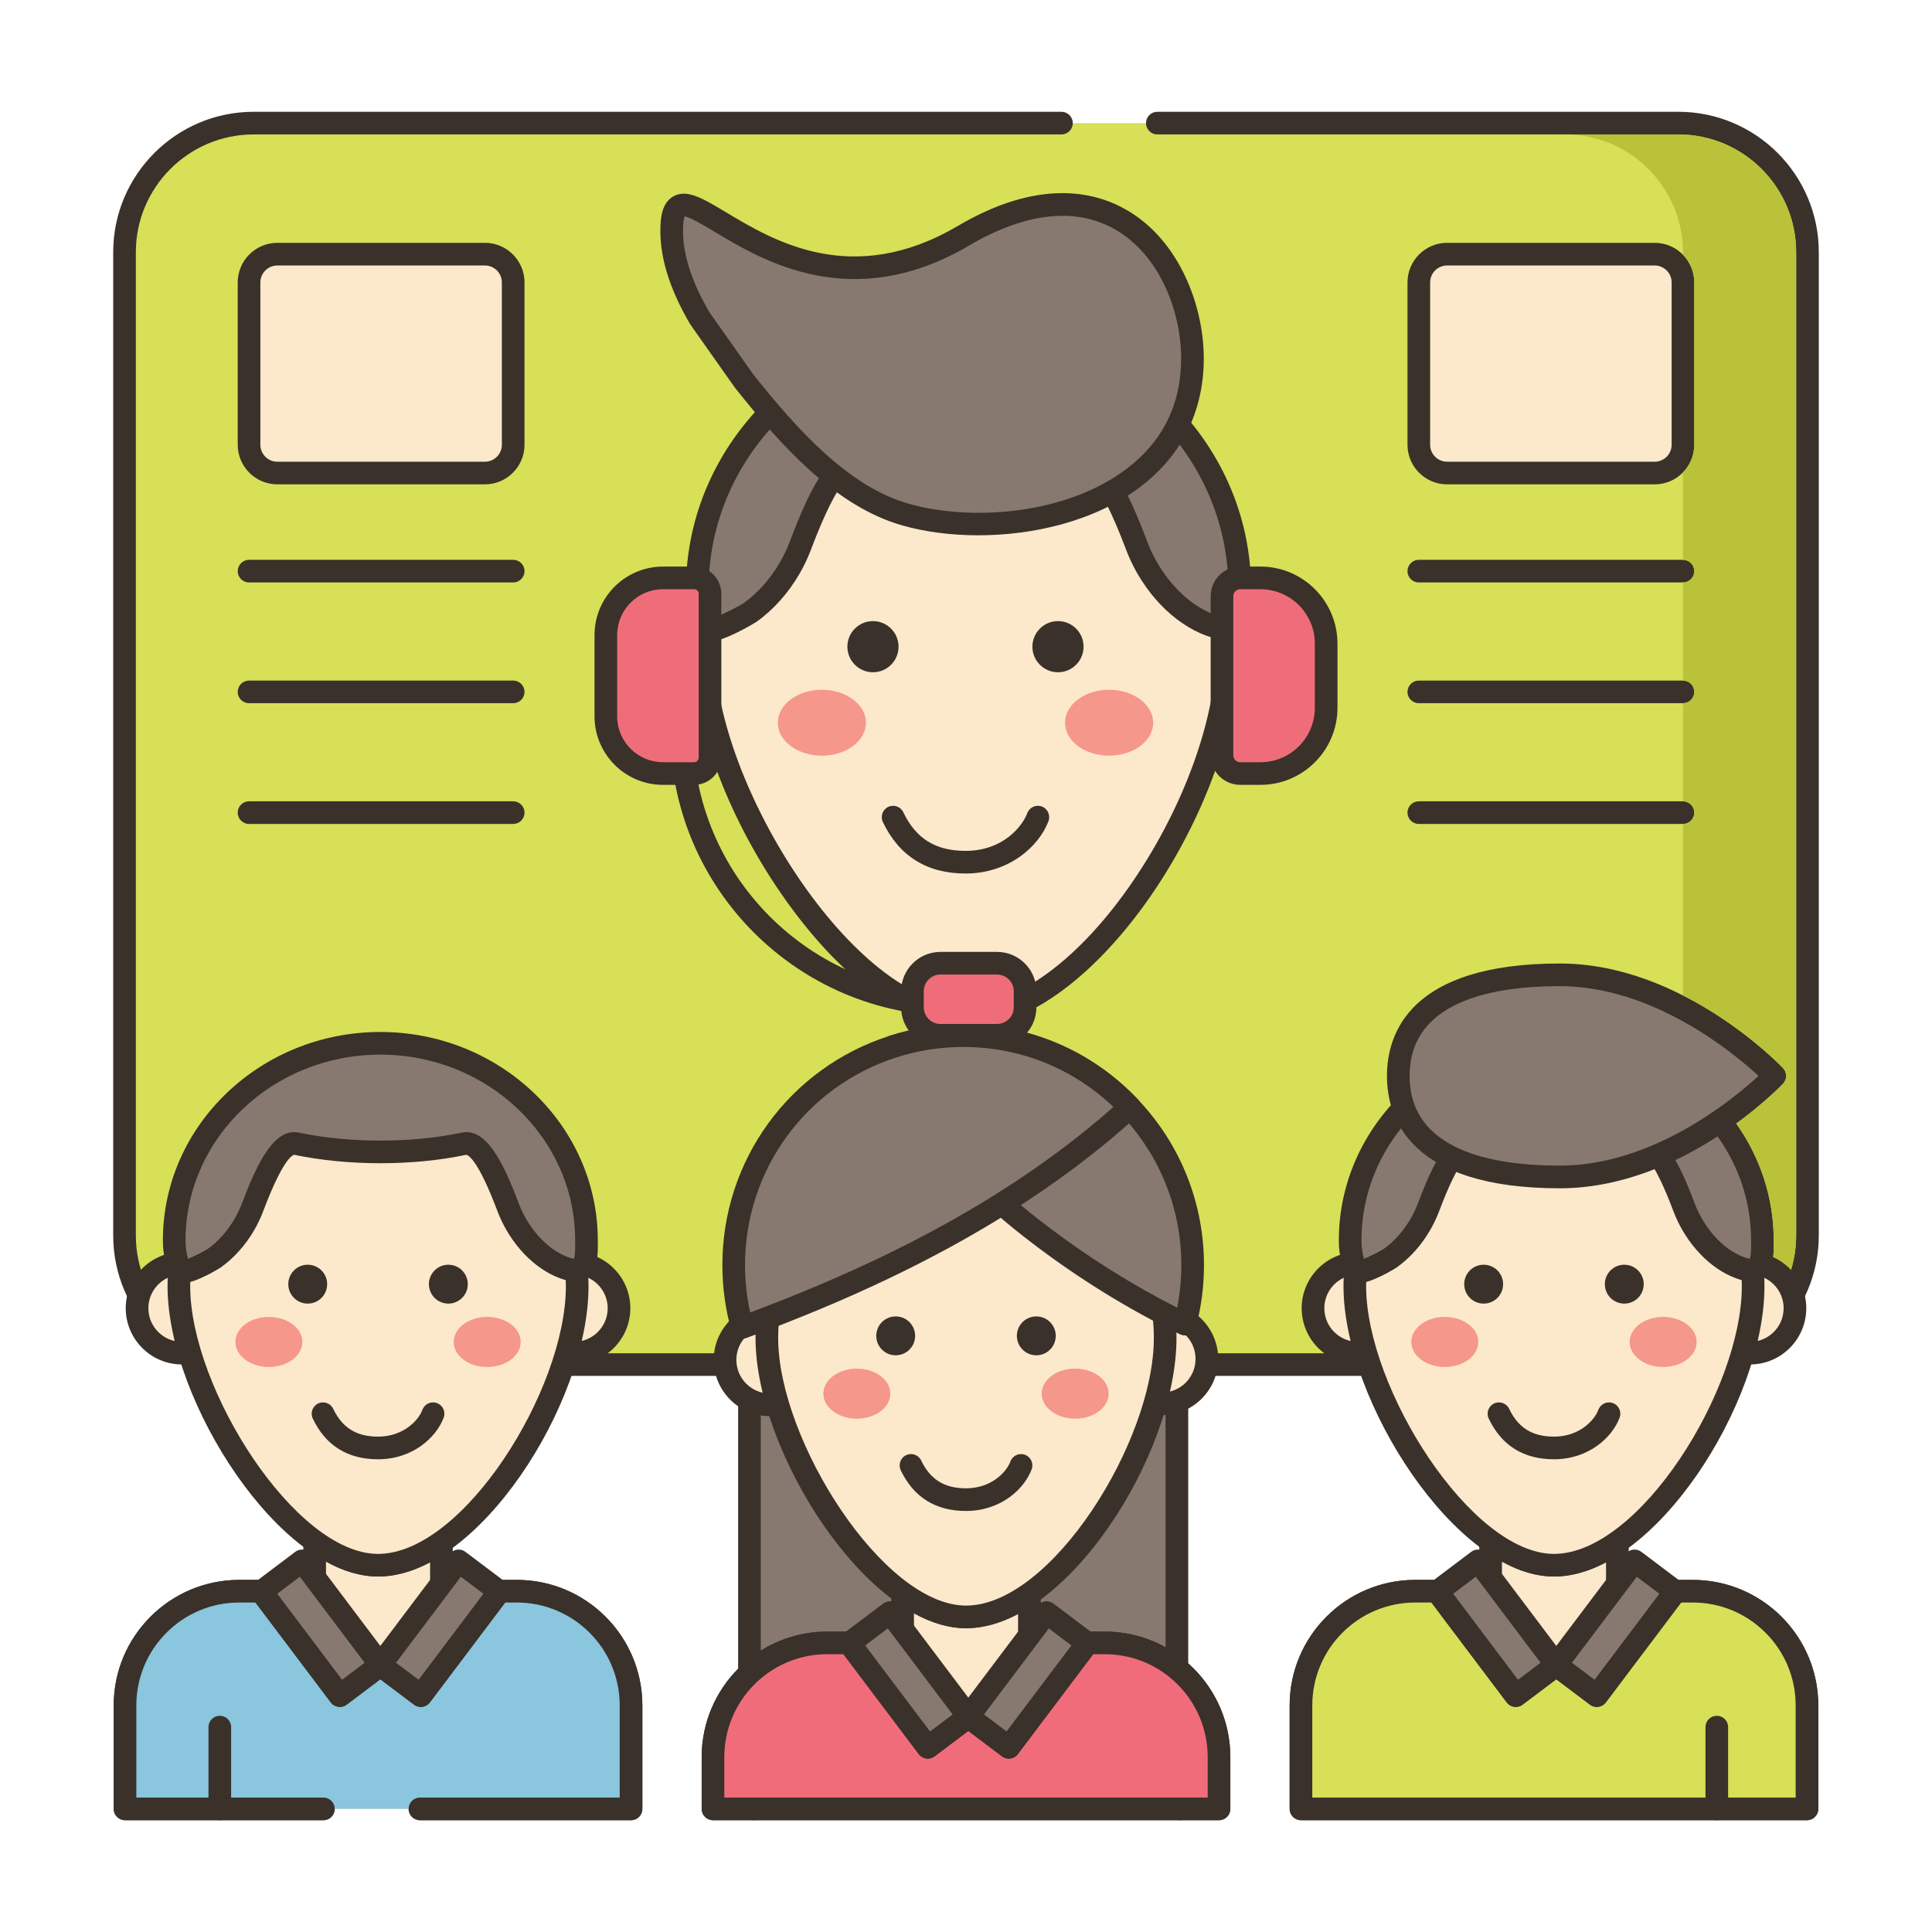 <?xml version="1.0" encoding="utf-8"?>
<!-- Generator: Adobe Illustrator 22.0.0, SVG Export Plug-In . SVG Version: 6.00 Build 0)  -->
<svg version="1.1" xmlns="http://www.w3.org/2000/svg" xmlns:xlink="http://www.w3.org/1999/xlink" x="0px" y="0px"
	 viewBox="0 0 256 256" style="enable-background:new 0 0 256 256;" xml:space="preserve">
<style type="text/css">
	.st0{display:none;}
	.st1{display:inline;}
	.st2{fill:none;stroke:#6B1D1D;stroke-width:0.5;stroke-miterlimit:10;}
	.st3{fill:#3A312A;}
	.st4{fill:#87796F;}
	.st5{fill:#D5DE58;}
	.st6{fill:#695B51;}
	.st7{fill:#FCE8CB;}
	.st8{fill:#F16C7A;}
	.st9{fill:#8AC6DD;}
	.st10{fill:#DECAAD;}
	.st11{fill:#D6DF58;}
	.st12{fill-rule:evenodd;clip-rule:evenodd;fill:#FCE8CB;}
	.st13{fill:#F5978A;}
	.st14{fill:#D7E057;}
	.st15{fill-rule:evenodd;clip-rule:evenodd;fill:#87796F;}
	.st16{fill:#6CA8BF;}
	.st17{fill:#B9C239;}
	.st18{fill:#D34E5C;}
	.st19{fill:#FAE6CA;}
	.st20{fill:#F8E4C8;}
	.st21{fill:#8AC5DC;}
	.st22{fill:#EF6D7A;}
	.st23{fill:#EB6E7A;}
	.st24{fill:#89C4DB;}
	.st25{fill-rule:evenodd;clip-rule:evenodd;fill:#F16C7A;}
	.st26{fill:#F7E3C7;}
	.st27{fill:#F6E2C6;}
	.st28{fill:#ED6E7A;}
	.st29{fill:#8AC3DA;}
	.st30{fill:#D5DC57;}
	.st31{fill-rule:evenodd;clip-rule:evenodd;fill:#D7E057;}
	.st32{fill-rule:evenodd;clip-rule:evenodd;fill:#F8E4C8;}
	.st33{fill:#D4DB56;}
	.st34{fill:#F59689;}
	.st35{fill:#DDC9AC;}
	.st36{fill:#D24E5C;}
	.st37{fill:#6A5C52;}
	.st38{fill:#6CA6BE;}
	.st39{fill:#B8C136;}
	.st40{fill-rule:evenodd;clip-rule:evenodd;fill:#FAE6CA;}
</style>
<g id="Layer_2" class="st0">
	<g class="st1">
		<g>
			<line class="st2" x1="0" y1="4.829" x2="256" y2="4.829"/>
			<line class="st2" x1="0" y1="16.56" x2="256" y2="16.56"/>
			<line class="st2" x1="0" y1="28.29" x2="256" y2="28.29"/>
			<line class="st2" x1="0" y1="40.021" x2="256" y2="40.021"/>
			<line class="st2" x1="0" y1="51.751" x2="256" y2="51.751"/>
			<line class="st2" x1="0" y1="63.482" x2="256" y2="63.482"/>
			<line class="st2" x1="0" y1="75.213" x2="256" y2="75.213"/>
			<line class="st2" x1="0" y1="86.943" x2="256" y2="86.943"/>
			<line class="st2" x1="0" y1="98.674" x2="256" y2="98.674"/>
			<line class="st2" x1="0" y1="110.404" x2="256" y2="110.404"/>
			<line class="st2" x1="0" y1="122.135" x2="256" y2="122.135"/>
			<line class="st2" x1="0" y1="133.865" x2="256" y2="133.865"/>
			<line class="st2" x1="0" y1="145.596" x2="256" y2="145.596"/>
			<line class="st2" x1="0" y1="157.326" x2="256" y2="157.326"/>
			<line class="st2" x1="0" y1="169.057" x2="256" y2="169.057"/>
			<line class="st2" x1="0" y1="180.788" x2="256" y2="180.788"/>
			<line class="st2" x1="0" y1="192.518" x2="256" y2="192.518"/>
			<line class="st2" x1="0" y1="204.249" x2="256" y2="204.249"/>
			<line class="st2" x1="0" y1="215.979" x2="256" y2="215.979"/>
			<line class="st2" x1="0" y1="227.71" x2="256" y2="227.71"/>
			<line class="st2" x1="0" y1="239.44" x2="256" y2="239.44"/>
			<line class="st2" x1="0" y1="251.171" x2="256" y2="251.171"/>
		</g>
		<g>
			<line class="st2" x1="251.171" y1="0" x2="251.171" y2="256"/>
			<line class="st2" x1="239.44" y1="0" x2="239.44" y2="256"/>
			<line class="st2" x1="227.71" y1="0" x2="227.71" y2="256"/>
			<line class="st2" x1="215.979" y1="0" x2="215.979" y2="256"/>
			<line class="st2" x1="204.249" y1="0" x2="204.249" y2="256"/>
			<line class="st2" x1="192.518" y1="0" x2="192.518" y2="256"/>
			<line class="st2" x1="180.788" y1="0" x2="180.788" y2="256"/>
			<line class="st2" x1="169.057" y1="0" x2="169.057" y2="256"/>
			<line class="st2" x1="157.326" y1="0" x2="157.326" y2="256"/>
			<line class="st2" x1="145.596" y1="0" x2="145.596" y2="256"/>
			<line class="st2" x1="133.865" y1="0" x2="133.865" y2="256"/>
			<line class="st2" x1="122.135" y1="0" x2="122.135" y2="256"/>
			<line class="st2" x1="110.404" y1="0" x2="110.404" y2="256"/>
			<line class="st2" x1="98.674" y1="0" x2="98.674" y2="256"/>
			<line class="st2" x1="86.943" y1="0" x2="86.943" y2="256"/>
			<line class="st2" x1="75.212" y1="0" x2="75.212" y2="256"/>
			<line class="st2" x1="63.482" y1="0" x2="63.482" y2="256"/>
			<line class="st2" x1="51.751" y1="0" x2="51.751" y2="256"/>
			<line class="st2" x1="40.021" y1="0" x2="40.021" y2="256"/>
			<line class="st2" x1="28.29" y1="0" x2="28.29" y2="256"/>
			<line class="st2" x1="16.56" y1="0" x2="16.56" y2="256"/>
			<line class="st2" x1="4.829" y1="0" x2="4.829" y2="256"/>
		</g>
	</g>
</g>
<g id="Layer_1">
	<g>
		<path class="st14" d="M140.648,16.314H33.605c-9.447,0-17.105,7.658-17.105,17.106v130.289c0,9.447,7.658,17.105,17.105,17.105
			h188.789c9.447,0,17.105-7.658,17.105-17.105V33.419c0-9.447-7.658-17.106-17.105-17.106h-69.042H140.648z"/>
		<path class="st3" d="M222.395,182.314H33.605c-10.259,0-18.605-8.346-18.605-18.606V33.419c0-10.259,8.347-18.606,18.605-18.606
			h107.043c0.828,0,1.5,0.671,1.5,1.5c0,0.829-0.672,1.5-1.5,1.5H33.605C25.001,17.813,18,24.815,18,33.419v130.289
			c0,8.605,7.001,15.606,15.605,15.606h188.789c8.604,0,15.605-7.001,15.605-15.606V33.419c0-8.605-7.001-15.606-15.605-15.606
			h-69.042c-0.828,0-1.5-0.671-1.5-1.5c0-0.829,0.672-1.5,1.5-1.5h69.042c10.259,0,18.605,8.347,18.605,18.606v130.289
			C241,173.967,232.653,182.314,222.395,182.314z"/>
		<path class="st12" d="M101.584,89.883c0,4.325-3.506,7.832-7.832,7.832c-4.326,0-7.832-3.506-7.832-7.832
			c0-4.326,3.506-7.832,7.832-7.832C98.077,82.051,101.584,85.557,101.584,89.883z"/>
		<path class="st3" d="M93.752,99.215c-5.146,0-9.332-4.187-9.332-9.332s4.187-9.332,9.332-9.332c5.145,0,9.332,4.187,9.332,9.332
			S98.897,99.215,93.752,99.215z M93.752,83.551c-3.491,0-6.332,2.84-6.332,6.332s2.841,6.332,6.332,6.332
			c3.491,0,6.332-2.84,6.332-6.332S97.243,83.551,93.752,83.551z"/>
		<path class="st7" d="M162.651,86.081c0,19.175-18.467,48.608-34.72,48.608c-15.514,0-34.72-29.433-34.72-48.608
			s15.545-34.72,34.72-34.72C147.107,51.361,162.651,66.906,162.651,86.081z"/>
		<path class="st3" d="M127.932,136.189c-7.715,0-16.612-6.473-24.411-17.76c-7.284-10.54-11.809-22.935-11.809-32.347
			c0-19.972,16.248-36.22,36.22-36.22c19.972,0,36.22,16.248,36.22,36.22C164.151,106.321,145.072,136.189,127.932,136.189z
			 M127.932,52.861c-18.317,0-33.22,14.902-33.22,33.22c0,17.9,18.559,47.107,33.22,47.107c6.887,0,15.191-6.152,22.215-16.458
			c6.788-9.96,11.005-21.704,11.005-30.65C161.151,67.764,146.249,52.861,127.932,52.861z"/>
		<path class="st3" d="M119.062,85.689c0,1.872-1.517,3.389-3.389,3.389c-1.871,0-3.389-1.517-3.389-3.389
			c0-1.872,1.517-3.389,3.389-3.389C117.545,82.3,119.062,83.817,119.062,85.689z"/>
		<path class="st3" d="M143.578,85.689c0,1.872-1.517,3.389-3.389,3.389c-1.872,0-3.389-1.517-3.389-3.389
			c0-1.872,1.517-3.389,3.389-3.389C142.061,82.3,143.578,83.817,143.578,85.689z"/>
		<path class="st13" d="M114.738,95.764c0,2.41-2.614,4.364-5.838,4.364c-3.224,0-5.838-1.954-5.838-4.364s2.614-4.364,5.838-4.364
			C112.124,91.4,114.738,93.354,114.738,95.764z"/>
		<path class="st13" d="M152.8,95.764c0,2.41-2.614,4.364-5.838,4.364s-5.838-1.954-5.838-4.364s2.614-4.364,5.838-4.364
			S152.8,93.354,152.8,95.764z"/>
		<path class="st4" d="M128.332,43.698c-19.847,0-35.936,15.382-35.936,34.358c0,2.008,0.363,3.504,1.038,5.374
			c0.318,0.882,5.464-1.933,5.902-2.242c2.191-1.543,3.982-3.633,5.32-5.945c0.553-0.961,1.015-1.939,1.386-2.918
			c1.184-3.121,4.403-11.806,7.671-11.124c4.382,0.914,9.349,1.43,14.618,1.43c5.269,0,10.236-0.516,14.619-1.43
			c3.268-0.681,6.487,8.003,7.671,11.124c0.371,0.978,0.833,1.956,1.386,2.918c2.211,3.824,5.945,7.464,10.487,8.127
			c0.011-0.219,0.288-0.294,0.495-0.369c1.487-0.54,1.278-3.753,1.278-4.945C164.268,59.081,148.179,43.698,128.332,43.698z"/>
		<path class="st3" d="M93.726,85.083c-0.213,0-0.406-0.024-0.576-0.078c-0.531-0.167-0.941-0.556-1.126-1.065
			c-0.676-1.871-1.127-3.588-1.128-5.883c0-19.772,16.794-35.858,37.437-35.858c20.643,0,37.437,16.085,37.437,35.858l0.004,0.38
			c0.026,1.761,0.073,5.014-2.156,5.931c-0.052,0.059-0.109,0.113-0.171,0.164c-0.326,0.268-0.75,0.385-1.167,0.324
			c-4.408-0.643-8.732-3.955-11.569-8.86c-0.583-1.013-1.084-2.068-1.489-3.137l-0.075-0.197c-3.753-9.901-5.566-10.06-5.887-9.99
			c-4.652,0.97-9.674,1.461-14.926,1.461c-5.252,0-10.273-0.492-14.925-1.461c-0.317-0.07-2.137,0.088-5.89,9.997l-0.072,0.191
			c-0.407,1.072-0.908,2.127-1.489,3.135c-1.515,2.618-3.505,4.837-5.756,6.423C100.157,82.445,95.935,85.083,93.726,85.083z
			 M128.332,45.198c-18.988,0-34.437,14.74-34.437,32.858c0.001,1.478,0.218,2.617,0.605,3.848c1.257-0.463,3.462-1.605,3.986-1.951
			c1.885-1.328,3.574-3.219,4.872-5.461c0.5-0.868,0.932-1.777,1.282-2.699l0.071-0.189c2.52-6.65,5.387-12.693,9.309-11.871
			c4.449,0.928,9.265,1.398,14.312,1.398c5.047,0,9.862-0.47,14.313-1.398c3.909-0.815,6.786,5.219,9.305,11.864l0.074,0.196
			c0.349,0.92,0.78,1.829,1.283,2.702c2.232,3.86,5.464,6.532,8.752,7.27c0.108-0.055,0.227-0.106,0.357-0.152
			c0.185-0.237,0.388-0.981,0.355-3.132l-0.004-0.425C162.769,59.938,147.32,45.198,128.332,45.198z"/>
		<path class="st4" d="M98.561,50.441c5.893,7.421,12.944,15.333,21.458,17.754c13.714,3.899,37.989-0.965,37.989-20.705
			c0-12.623-10.58-27.879-30.325-16.263c-24.475,14.398-38.681-13.28-38.681-0.657c0,3.99,1.607,7.969,3.717,11.59L98.561,50.441z"
			/>
		<path class="st3" d="M129.615,70.93c-3.623,0-7.071-0.458-10.006-1.292c-8.762-2.491-15.859-10.251-22.224-18.264
			c-0.018-0.022-0.034-0.045-0.051-0.068l-5.841-8.281c-0.025-0.036-0.049-0.072-0.07-0.109c-2.639-4.527-3.922-8.566-3.922-12.345
			c0-1.665,0.194-3.687,1.71-4.545c1.793-1.016,3.879,0.235,7.038,2.13c6.239,3.743,16.685,10.008,30.672,1.78
			c10.616-6.247,17.989-4.616,22.305-2.148c7.103,4.062,10.281,12.823,10.281,19.704c0,6.978-2.917,12.87-8.436,17.039
			C145.117,69.026,137.003,70.93,129.615,70.93z M99.762,49.542c6.046,7.609,12.733,14.955,20.668,17.21
			c8.202,2.331,20.74,1.495,28.834-4.617c4.807-3.631,7.244-8.558,7.244-14.645c0-6.014-2.712-13.634-8.77-17.099
			c-5.2-2.974-11.871-2.238-19.294,2.129c-15.523,9.129-27.371,2.025-33.736-1.793c-1.472-0.882-3.279-1.967-3.986-2.052
			c-0.08,0.198-0.219,0.713-0.219,1.894c0,3.219,1.139,6.746,3.481,10.779L99.762,49.542z"/>
		<path class="st3" d="M127.931,115.744c-5.108,0-8.792-2.297-10.948-6.827c-0.355-0.748-0.038-1.643,0.71-1.999
			c0.748-0.357,1.644-0.039,1.999,0.71c1.661,3.49,4.279,5.116,8.239,5.116c4.996,0,7.541-3.27,8.189-4.998
			c0.291-0.776,1.153-1.17,1.931-0.878c0.775,0.291,1.169,1.155,0.878,1.931C137.676,112.144,133.699,115.744,127.931,115.744z"/>
		<path class="st3" d="M126.57,134.635c-20.814,0-37.748-16.934-37.748-37.748c0-0.829,0.672-1.5,1.5-1.5c0.828,0,1.5,0.671,1.5,1.5
			c0,19.16,15.588,34.748,34.748,34.748c0.828,0,1.5,0.671,1.5,1.5S127.398,134.635,126.57,134.635z"/>
		<path class="st22" d="M132.117,137.178h-7.503c-2.05,0-3.712-1.662-3.712-3.712v-2.123c0-2.05,1.662-3.711,3.712-3.711h7.503
			c2.05,0,3.711,1.662,3.711,3.711v2.123C135.829,135.517,134.167,137.178,132.117,137.178z"/>
		<path class="st3" d="M132.117,138.678h-7.503c-2.873,0-5.211-2.338-5.211-5.211v-2.123c0-2.873,2.338-5.211,5.211-5.211h7.503
			c2.874,0,5.212,2.338,5.212,5.211v2.123C137.329,136.34,134.991,138.678,132.117,138.678z M124.614,129.133
			c-1.219,0-2.211,0.992-2.211,2.211v2.123c0,1.219,0.992,2.211,2.211,2.211h7.503c1.22,0,2.212-0.992,2.212-2.211v-2.123
			c0-1.219-0.992-2.211-2.212-2.211H124.614z"/>
		<path class="st22" d="M80.278,93.3v1.623c0,4.184,3.391,7.575,7.575,7.575h4.124c1.162,0,2.104-0.942,2.104-2.104V78.678
			c0-1.162-0.942-2.104-2.104-2.104h-4.124c-4.184,0-7.575,3.392-7.575,7.575v1.595V93.3z"/>
		<path class="st3" d="M91.977,103.998h-4.124c-5.004,0-9.075-4.071-9.075-9.075V84.149c0-5.004,4.071-9.075,9.075-9.075h4.124
			c1.987,0,3.604,1.617,3.604,3.604v21.715C95.581,102.381,93.965,103.998,91.977,103.998z M87.853,78.074
			c-3.35,0-6.075,2.725-6.075,6.075v10.773c0,3.35,2.726,6.075,6.075,6.075h4.124c0.333,0,0.604-0.271,0.604-0.604V78.678
			c0-0.333-0.271-0.604-0.604-0.604H87.853z"/>
		<path class="st22" d="M164.338,102.498h2.675c4.81,0,8.71-3.899,8.71-8.71v-8.505c0-4.81-3.899-8.71-8.71-8.71h-2.675
			c-1.336,0-2.419,1.083-2.419,2.419v21.085C161.919,101.415,163.002,102.498,164.338,102.498z"/>
		<path class="st3" d="M167.013,103.998h-2.675c-2.161,0-3.919-1.758-3.919-3.919V78.993c0-2.161,1.758-3.919,3.919-3.919h2.675
			c5.629,0,10.209,4.58,10.209,10.209v8.504C177.222,99.418,172.642,103.998,167.013,103.998z M164.338,78.074
			c-0.507,0-0.919,0.412-0.919,0.919v21.085c0,0.507,0.412,0.919,0.919,0.919h2.675c3.975,0,7.209-3.234,7.209-7.209v-8.504
			c0-3.975-3.234-7.209-7.209-7.209H164.338z"/>
		<path class="st3" d="M99.948,241.186c-0.828,0-1.5-0.671-1.5-1.5v-10.878c0-0.829,0.672-1.5,1.5-1.5c0.828,0,1.5,0.671,1.5,1.5
			v10.878C101.448,240.515,100.776,241.186,99.948,241.186z"/>
		<path class="st7" d="M55.646,239.685h27.969v-13.709c0-8.355-6.773-15.128-15.128-15.128h-9.995v-6.496
			c-2.765,1.917-5.625,3.047-8.401,3.047c-2.663,0-5.472-1.142-8.226-3.081h-0.17v6.53H31.695c-8.356,0-15.128,6.773-15.128,15.128
			v13.709h26.287H55.646z"/>
		<path class="st3" d="M83.615,241.185H55.646c-0.828,0-1.5-0.671-1.5-1.5c0-0.829,0.672-1.5,1.5-1.5h26.469v-12.21
			c0-7.515-6.114-13.628-13.629-13.628h-9.995c-0.828,0-1.5-0.671-1.5-1.5v-3.824c-2.357,1.246-4.67,1.875-6.9,1.875
			c-2.201,0-4.513-0.663-6.895-1.977v3.925c0,0.829-0.672,1.5-1.5,1.5H31.694c-7.515,0-13.628,6.113-13.628,13.628v12.21h24.787
			c0.828,0,1.5,0.671,1.5,1.5c0,0.829-0.672,1.5-1.5,1.5H16.566c-0.828,0-1.5-0.671-1.5-1.5v-13.71
			c0-9.169,7.459-16.628,16.628-16.628h8.501v-5.03c0-0.829,0.672-1.5,1.5-1.5h0.17c0.31,0,0.611,0.096,0.864,0.274
			c2.645,1.863,5.121,2.808,7.361,2.808c2.347,0,4.886-0.936,7.546-2.78c0.459-0.319,1.056-0.354,1.55-0.097
			c0.495,0.259,0.805,0.771,0.805,1.329v4.996h8.495c9.169,0,16.629,7.459,16.629,16.628v13.71
			C85.115,240.514,84.443,241.185,83.615,241.185z"/>
		<path class="st9" d="M55.646,239.686h27.969v-13.715c0-8.355-6.773-15.128-15.128-15.128h-2.391l0.062,0.045l-10.396,13.788
			l-5.365-4.042l-5.365,4.042l-10.396-13.788l0.062-0.045h-3.002c-8.356,0-15.128,6.773-15.128,15.128v13.715h26.286H55.646z"/>
		<path class="st3" d="M83.615,241.186H55.646c-0.828,0-1.5-0.671-1.5-1.5c0-0.829,0.672-1.5,1.5-1.5h26.469v-12.215
			c0-7.515-6.113-13.628-13.628-13.628H66.94l-9.981,13.237c-0.497,0.663-1.438,0.793-2.1,0.295l-4.463-3.362l-4.463,3.362
			c-0.663,0.498-1.602,0.366-2.1-0.295l-9.982-13.237h-2.157c-7.515,0-13.629,6.114-13.629,13.628v12.215h24.787
			c0.828,0,1.5,0.671,1.5,1.5c0,0.829-0.672,1.5-1.5,1.5H16.566c-0.828,0-1.5-0.671-1.5-1.5v-13.715
			c0-9.169,7.46-16.628,16.629-16.628h3.002c0.646,0,1.217,0.412,1.422,1.023l9.207,12.211l4.168-3.14
			c0.533-0.402,1.271-0.402,1.805,0l4.168,3.14l9.288-12.318c0.233-0.542,0.742-0.915,1.341-0.915h2.392
			c9.169,0,16.628,7.459,16.628,16.628v13.715C85.115,240.515,84.443,241.186,83.615,241.186z"/>
		<path class="st12" d="M30.066,173.345c0,3.288-2.665,5.953-5.953,5.953c-3.288,0-5.953-2.665-5.953-5.953
			c0-3.288,2.665-5.953,5.953-5.953C27.401,167.393,30.066,170.058,30.066,173.345z"/>
		<path class="st3" d="M24.113,180.798c-4.109,0-7.452-3.343-7.452-7.453s3.343-7.453,7.452-7.453s7.453,3.343,7.453,7.453
			S28.223,180.798,24.113,180.798z M24.113,168.893c-2.455,0-4.452,1.998-4.452,4.453s1.997,4.453,4.452,4.453
			s4.453-1.998,4.453-4.453S26.568,168.893,24.113,168.893z"/>
		<path class="st12" d="M82.023,173.345c0,3.288-2.665,5.953-5.953,5.953c-3.287,0-5.953-2.665-5.953-5.953
			c0-3.288,2.665-5.953,5.953-5.953C79.357,167.393,82.023,170.058,82.023,173.345z"/>
		<path class="st3" d="M76.07,180.798c-4.109,0-7.453-3.343-7.453-7.453s3.344-7.453,7.453-7.453s7.452,3.343,7.452,7.453
			S80.18,180.798,76.07,180.798z M76.07,168.893c-2.455,0-4.453,1.998-4.453,4.453s1.998,4.453,4.453,4.453s4.452-1.998,4.452-4.453
			S78.525,168.893,76.07,168.893z"/>
		<path class="st7" d="M76.48,170.456c0,14.574-14.036,36.944-26.389,36.944c-11.791,0-26.389-22.37-26.389-36.944
			c0-14.574,11.815-26.389,26.389-26.389C64.666,144.067,76.48,155.882,76.48,170.456z"/>
		<path class="st3" d="M50.092,208.9c-12.93,0-27.889-23.265-27.889-38.444c0-15.378,12.511-27.889,27.889-27.889
			s27.889,12.511,27.889,27.889C77.98,185.985,63.29,208.9,50.092,208.9z M50.092,145.567c-13.724,0-24.889,11.165-24.889,24.889
			c0,13.468,13.904,35.444,24.889,35.444c11.299,0,24.889-21.77,24.889-35.444C74.98,156.732,63.815,145.567,50.092,145.567z"/>
		<path class="st3" d="M43.351,170.158c0,1.423-1.153,2.576-2.576,2.576c-1.423,0-2.576-1.153-2.576-2.576s1.153-2.576,2.576-2.576
			C42.198,167.582,43.351,168.735,43.351,170.158z"/>
		<path class="st3" d="M61.984,170.158c0,1.423-1.153,2.576-2.576,2.576c-1.422,0-2.576-1.153-2.576-2.576s1.153-2.576,2.576-2.576
			C60.831,167.582,61.984,168.735,61.984,170.158z"/>
		<path class="st13" d="M40.064,177.815c0,1.832-1.986,3.317-4.437,3.317c-2.45,0-4.437-1.485-4.437-3.317
			c0-1.832,1.986-3.317,4.437-3.317C38.078,174.498,40.064,175.983,40.064,177.815z"/>
		<path class="st13" d="M68.993,177.815c0,1.832-1.986,3.317-4.437,3.317c-2.45,0-4.437-1.485-4.437-3.317
			c0-1.832,1.986-3.317,4.437-3.317C67.007,174.498,68.993,175.983,68.993,177.815z"/>
		<path class="st4" d="M50.396,138.243c-15.085,0-27.313,11.691-27.313,26.114c0,1.526,0.276,2.663,0.789,4.085
			c0.242,0.67,4.153-1.469,4.486-1.704c1.665-1.173,3.026-2.762,4.043-4.519c0.421-0.73,0.771-1.474,1.054-2.217
			c0.9-2.372,3.347-8.973,5.83-8.455c3.331,0.694,7.106,1.087,11.111,1.087s7.78-0.392,11.111-1.087
			c2.484-0.518,4.93,6.083,5.83,8.455c0.282,0.744,0.633,1.487,1.054,2.218c1.68,2.906,4.518,5.673,7.971,6.177
			c0.009-0.167,0.219-0.224,0.376-0.281c1.13-0.411,0.972-2.853,0.972-3.759C77.71,149.934,65.481,138.243,50.396,138.243z"/>
		<path class="st3" d="M24.079,170.054c-0.194,0-0.373-0.022-0.532-0.072c-0.512-0.162-0.907-0.537-1.086-1.031
			c-0.527-1.461-0.878-2.802-0.878-4.594c0-15.226,12.926-27.614,28.813-27.614S79.21,149.13,79.21,164.356l0.003,0.283
			c0.021,1.408,0.059,3.993-1.79,4.816c-0.035,0.035-0.071,0.069-0.11,0.101c-0.327,0.268-0.751,0.384-1.168,0.324
			c-3.458-0.504-6.842-3.087-9.053-6.91c-0.455-0.792-0.844-1.611-1.157-2.436l-0.055-0.145c-2.51-6.626-3.777-7.317-4.105-7.372
			c-3.522,0.74-7.363,1.116-11.378,1.116c-4.016,0-7.856-0.376-11.417-1.119c-0.29,0.057-1.556,0.748-4.064,7.368l-0.058,0.151
			c-0.315,0.831-0.704,1.65-1.156,2.435c-1.178,2.035-2.726,3.762-4.479,4.996C29.187,167.988,25.935,170.054,24.079,170.054z
			 M76.606,168.163l0.54,1.399c0.031-0.012,0.064-0.028,0.099-0.048L76.606,168.163z M77.859,168.478L77.859,168.478L77.859,168.478
			z M50.396,139.743c-14.233,0-25.813,11.041-25.813,24.614c0,0.928,0.118,1.677,0.333,2.447c0.906-0.377,2.189-1.041,2.599-1.306
			c1.381-0.972,2.628-2.371,3.589-4.03c0.37-0.644,0.69-1.317,0.949-1.999l0.057-0.15c1.971-5.199,4.243-9.919,7.481-9.241
			c3.36,0.7,6.995,1.055,10.806,1.055c3.81,0,7.444-0.355,10.805-1.055c3.243-0.679,5.514,4.046,7.484,9.248l0.054,0.143
			c0.257,0.677,0.577,1.351,0.952,2.002c1.619,2.8,3.938,4.749,6.299,5.325c0.018-0.008,0.036-0.016,0.055-0.023
			c0.128-0.307,0.185-1.009,0.168-2.09l-0.003-0.327C76.21,150.784,64.63,139.743,50.396,139.743z"/>
		
			<rect x="39.155" y="207.117" transform="matrix(0.799 -0.602 0.602 0.799 -121.286 69.046)" class="st4" width="6.746" height="17.269"/>
		<path class="st3" d="M45.031,226.177c-0.069,0-0.139-0.005-0.209-0.015c-0.394-0.055-0.749-0.265-0.989-0.582l-10.394-13.791
			c-0.239-0.318-0.343-0.717-0.287-1.111c0.056-0.394,0.265-0.75,0.583-0.989l5.388-4.061c0.316-0.239,0.713-0.344,1.111-0.288
			c0.394,0.055,0.75,0.265,0.989,0.583l10.393,13.791c0.498,0.662,0.366,1.602-0.295,2.101l-5.387,4.06
			C45.673,226.072,45.355,226.177,45.031,226.177z M36.738,211.181l8.588,11.395l2.991-2.254l-8.587-11.395L36.738,211.181z"/>
		
			<rect x="54.892" y="207.117" transform="matrix(-0.799 -0.602 0.602 -0.799 -25.055 423.118)" class="st4" width="6.746" height="17.269"/>
		<path class="st3" d="M55.761,226.177c-0.314,0-0.632-0.098-0.901-0.302l-5.388-4.06c-0.318-0.239-0.527-0.595-0.583-0.989
			c-0.056-0.394,0.048-0.794,0.287-1.111l10.393-13.791c0.24-0.318,0.596-0.527,0.989-0.583c0.398-0.057,0.795,0.048,1.111,0.288
			l5.388,4.061c0.318,0.239,0.527,0.595,0.583,0.989c0.056,0.394-0.048,0.794-0.287,1.111L56.96,225.58
			C56.665,225.971,56.216,226.177,55.761,226.177z M52.475,220.322l2.992,2.254l8.588-11.395l-2.992-2.255L52.475,220.322z"/>
		<path class="st3" d="M29.125,241.186c-0.828,0-1.5-0.671-1.5-1.5v-10.835c0-0.829,0.672-1.5,1.5-1.5c0.828,0,1.5,0.671,1.5,1.5
			v10.835C30.625,240.515,29.953,241.186,29.125,241.186z"/>
		<path class="st3" d="M50.091,193.361c-4.033,0-6.941-1.814-8.646-5.393c-0.356-0.748-0.038-1.643,0.71-1.999
			c0.748-0.357,1.644-0.038,1.999,0.709c1.196,2.513,3.083,3.684,5.937,3.684c3.339,0,5.351-2.132,5.888-3.565
			c0.29-0.776,1.151-1.169,1.931-0.878c0.775,0.291,1.169,1.155,0.878,1.931C57.793,190.503,54.646,193.361,50.091,193.361z"/>
		<path class="st7" d="M239.433,225.976v13.709h-67.049v-13.709c0-8.355,6.773-15.128,15.128-15.128h10.001v-6.53h0.17
			c2.753,1.939,5.563,3.081,8.226,3.081c2.776,0,5.636-1.131,8.401-3.047v6.496h9.995
			C232.661,210.848,239.433,217.62,239.433,225.976z"/>
		<path class="st3" d="M239.434,241.185h-67.049c-0.828,0-1.5-0.671-1.5-1.5v-13.71c0-9.169,7.459-16.628,16.628-16.628h8.501v-5.03
			c0-0.829,0.672-1.5,1.5-1.5h0.17c0.31,0,0.611,0.096,0.864,0.274c2.645,1.863,5.121,2.808,7.361,2.808
			c2.346,0,4.885-0.936,7.546-2.78c0.459-0.318,1.056-0.354,1.55-0.096c0.495,0.259,0.805,0.771,0.805,1.329v4.996h8.495
			c9.169,0,16.629,7.459,16.629,16.628v13.71C240.934,240.514,240.262,241.185,239.434,241.185z M173.885,238.185h64.049v-12.21
			c0-7.515-6.114-13.628-13.629-13.628h-9.995c-0.828,0-1.5-0.671-1.5-1.5v-3.824c-2.357,1.246-4.67,1.875-6.9,1.875
			c-2.201,0-4.513-0.663-6.895-1.977v3.925c0,0.829-0.672,1.5-1.5,1.5h-10.001c-7.515,0-13.628,6.113-13.628,13.628V238.185z"/>
		<path class="st14" d="M239.434,225.971v13.715h-67.049v-13.715c0-8.356,6.773-15.128,15.128-15.128h3.002l-0.062,0.045
			l10.396,13.788l5.365-4.042l5.365,4.042l10.396-13.788l-0.062-0.045h2.391C232.661,210.843,239.434,217.616,239.434,225.971z"/>
		<path class="st3" d="M239.434,241.186h-67.049c-0.828,0-1.5-0.671-1.5-1.5v-13.715c0-9.169,7.459-16.628,16.628-16.628h3.002
			c0.645,0,1.216,0.411,1.421,1.02l9.209,12.213l4.167-3.139c0.533-0.403,1.271-0.403,1.805-0.001l4.168,3.14l9.289-12.32
			c0.234-0.54,0.743-0.913,1.341-0.913h2.391c9.169,0,16.629,7.459,16.629,16.628v13.715
			C240.934,240.515,240.262,241.186,239.434,241.186z M173.885,238.186h64.049v-12.215c0-7.515-6.114-13.628-13.629-13.628h-1.547
			l-9.981,13.237c-0.497,0.663-1.438,0.793-2.1,0.295l-4.463-3.362l-4.462,3.362c-0.659,0.498-1.603,0.367-2.1-0.295l-9.981-13.237
			h-2.158c-7.515,0-13.628,6.114-13.628,13.628V238.186z"/>
		<path class="st12" d="M185.884,173.345c0,3.288-2.665,5.953-5.953,5.953s-5.953-2.665-5.953-5.953
			c0-3.288,2.665-5.953,5.953-5.953S185.884,170.058,185.884,173.345z"/>
		<path class="st3" d="M179.932,180.798c-4.109,0-7.452-3.343-7.452-7.453s3.343-7.453,7.452-7.453c4.109,0,7.453,3.343,7.453,7.453
			S184.041,180.798,179.932,180.798z M179.932,168.893c-2.455,0-4.452,1.998-4.452,4.453s1.997,4.453,4.452,4.453
			c2.455,0,4.453-1.998,4.453-4.453S182.387,168.893,179.932,168.893z"/>
		<path class="st12" d="M237.841,173.345c0,3.288-2.665,5.953-5.953,5.953c-3.288,0-5.953-2.665-5.953-5.953
			c0-3.288,2.665-5.953,5.953-5.953C235.176,167.393,237.841,170.058,237.841,173.345z"/>
		<path class="st3" d="M231.888,180.798c-4.109,0-7.452-3.343-7.452-7.453s3.343-7.453,7.452-7.453c4.109,0,7.453,3.343,7.453,7.453
			S235.997,180.798,231.888,180.798z M231.888,168.893c-2.455,0-4.452,1.998-4.452,4.453s1.997,4.453,4.452,4.453
			c2.455,0,4.453-1.998,4.453-4.453S234.343,168.893,231.888,168.893z"/>
		<path class="st7" d="M232.299,170.456c0,14.574-14.036,36.944-26.389,36.944c-11.791,0-26.389-22.37-26.389-36.944
			c0-14.574,11.815-26.389,26.389-26.389C220.484,144.067,232.299,155.882,232.299,170.456z"/>
		<path class="st3" d="M205.91,208.9c-12.93,0-27.889-23.265-27.889-38.444c0-15.378,12.511-27.889,27.889-27.889
			c15.378,0,27.889,12.511,27.889,27.889C233.799,185.985,219.108,208.9,205.91,208.9z M205.91,145.567
			c-13.724,0-24.889,11.165-24.889,24.889c0,13.468,13.904,35.444,24.889,35.444c11.299,0,24.889-21.77,24.889-35.444
			C230.799,156.732,219.634,145.567,205.91,145.567z"/>
		<path class="st3" d="M199.169,170.158c0,1.423-1.153,2.576-2.576,2.576s-2.576-1.153-2.576-2.576s1.153-2.576,2.576-2.576
			S199.169,168.735,199.169,170.158z"/>
		<path class="st3" d="M217.802,170.158c0,1.423-1.153,2.576-2.576,2.576c-1.423,0-2.576-1.153-2.576-2.576s1.153-2.576,2.576-2.576
			C216.649,167.582,217.802,168.735,217.802,170.158z"/>
		<path class="st13" d="M195.882,177.815c0,1.832-1.986,3.317-4.437,3.317c-2.45,0-4.437-1.485-4.437-3.317
			c0-1.832,1.986-3.317,4.437-3.317C193.896,174.498,195.882,175.983,195.882,177.815z"/>
		<path class="st13" d="M224.811,177.815c0,1.832-1.986,3.317-4.437,3.317c-2.45,0-4.437-1.485-4.437-3.317
			c0-1.832,1.987-3.317,4.437-3.317C222.825,174.498,224.811,175.983,224.811,177.815z"/>
		<path class="st4" d="M206.214,138.243c-15.085,0-27.313,11.691-27.313,26.114c0,1.526,0.276,2.663,0.789,4.085
			c0.242,0.67,4.153-1.469,4.486-1.704c1.665-1.173,3.026-2.762,4.043-4.519c0.421-0.73,0.771-1.474,1.054-2.217
			c0.9-2.372,3.346-8.973,5.83-8.455c3.331,0.694,7.106,1.087,11.111,1.087c4.005,0,7.78-0.392,11.111-1.087
			c2.484-0.518,4.93,6.083,5.83,8.455c0.282,0.744,0.633,1.487,1.054,2.218c1.68,2.906,4.518,5.673,7.971,6.177
			c0.009-0.167,0.219-0.224,0.376-0.281c1.13-0.411,0.972-2.853,0.972-3.759C233.528,149.934,221.299,138.243,206.214,138.243z"/>
		<path class="st3" d="M179.898,170.054c-0.194,0-0.373-0.022-0.532-0.072c-0.512-0.162-0.907-0.537-1.086-1.031
			c-0.526-1.458-0.878-2.798-0.878-4.594c0-15.226,12.925-27.614,28.812-27.614s28.813,12.387,28.813,27.613l0.003,0.284
			c0.02,1.407,0.059,3.991-1.788,4.814c-0.035,0.036-0.072,0.069-0.111,0.102c-0.327,0.268-0.75,0.384-1.168,0.324
			c-3.459-0.504-6.844-3.088-9.053-6.911c-0.453-0.786-0.842-1.605-1.157-2.436l-0.058-0.151c-2.509-6.619-3.774-7.311-4.102-7.365
			c-3.523,0.74-7.363,1.116-11.379,1.116c-4.015,0-7.855-0.376-11.416-1.119c-0.29,0.057-1.556,0.748-4.064,7.368l-0.058,0.151
			c-0.315,0.831-0.704,1.65-1.156,2.435c-1.18,2.036-2.727,3.763-4.48,4.996C185.006,167.988,181.754,170.054,179.898,170.054z
			 M232.424,168.163l0.542,1.398c0.03-0.012,0.062-0.027,0.097-0.047L232.424,168.163z M206.214,139.743
			c-14.233,0-25.812,11.041-25.812,24.614c0,0.93,0.118,1.679,0.332,2.447c0.906-0.377,2.19-1.041,2.6-1.306
			c1.379-0.971,2.627-2.37,3.589-4.03c0.37-0.643,0.69-1.316,0.949-1.998l0.057-0.15c1.971-5.199,4.246-9.919,7.481-9.241
			c3.36,0.7,6.995,1.055,10.805,1.055c3.811,0,7.445-0.355,10.806-1.055c3.222-0.678,5.511,4.042,7.482,9.241l0.057,0.15
			c0.259,0.682,0.579,1.355,0.951,2.001c1.619,2.801,3.938,4.751,6.3,5.327c0.018-0.008,0.035-0.016,0.054-0.023
			c0.128-0.307,0.185-1.008,0.168-2.089l-0.003-0.329C232.027,150.784,220.447,139.743,206.214,139.743z"/>
		
			<rect x="194.973" y="207.117" transform="matrix(0.799 -0.602 0.602 0.799 -89.905 162.826)" class="st4" width="6.746" height="17.269"/>
		<path class="st3" d="M200.85,226.177c-0.455,0-0.904-0.206-1.199-0.597l-10.393-13.791c-0.498-0.662-0.366-1.602,0.295-2.101
			l5.387-4.061c0.318-0.239,0.714-0.344,1.112-0.288c0.393,0.055,0.749,0.265,0.989,0.583l10.394,13.791
			c0.239,0.318,0.343,0.718,0.287,1.111c-0.056,0.394-0.265,0.75-0.583,0.989l-5.388,4.06
			C201.481,226.079,201.164,226.177,200.85,226.177z M192.557,211.181l8.587,11.395l2.992-2.254l-8.588-11.395L192.557,211.181z"/>
		
			<rect x="210.71" y="207.117" transform="matrix(-0.799 -0.602 0.602 -0.799 255.197 516.899)" class="st4" width="6.746" height="17.269"/>
		<path class="st3" d="M211.579,226.177c-0.314,0-0.632-0.098-0.901-0.302l-5.388-4.06c-0.318-0.239-0.527-0.595-0.583-0.989
			c-0.056-0.394,0.048-0.794,0.287-1.111l10.394-13.791c0.24-0.318,0.596-0.527,0.989-0.583c0.396-0.057,0.794,0.048,1.112,0.288
			l5.387,4.061c0.661,0.498,0.793,1.439,0.295,2.101l-10.393,13.791C212.483,225.971,212.034,226.177,211.579,226.177z
			 M208.293,220.322l2.992,2.254l8.587-11.395l-2.991-2.255L208.293,220.322z"/>
		<path class="st3" d="M227.485,241.186c-0.828,0-1.5-0.671-1.5-1.5v-10.835c0-0.829,0.672-1.5,1.5-1.5c0.828,0,1.5,0.671,1.5,1.5
			v10.835C228.985,240.515,228.314,241.186,227.485,241.186z"/>
		<path class="st3" d="M205.909,193.361c-4.033,0-6.941-1.814-8.646-5.393c-0.356-0.748-0.038-1.643,0.71-1.999
			c0.748-0.357,1.643-0.038,1.999,0.709c1.196,2.513,3.083,3.684,5.938,3.684c3.339,0,5.351-2.132,5.888-3.565
			c0.29-0.776,1.151-1.169,1.931-0.878c0.775,0.291,1.169,1.155,0.878,1.931C213.611,190.503,210.465,193.361,205.909,193.361z"/>
		<path class="st15" d="M235.173,142.562c0,0-12.756,13.392-28.491,13.392c-15.735,0-21.401-5.996-21.401-13.392
			c0-7.396,5.666-13.392,21.401-13.392C222.416,129.169,235.173,142.562,235.173,142.562z"/>
		<path class="st3" d="M206.681,157.454c-19.926,0-22.901-9.331-22.901-14.893c0-5.561,2.976-14.892,22.901-14.892
			c16.192,0,29.039,13.292,29.578,13.857c0.552,0.579,0.552,1.49,0,2.069C235.72,144.162,222.873,157.454,206.681,157.454z
			 M206.681,130.669c-9.079,0-19.901,2.063-19.901,11.892c0,9.829,10.822,11.893,19.901,11.893c12.363,0,23.007-8.825,26.332-11.893
			C229.688,139.494,219.044,130.669,206.681,130.669z"/>
		<path class="st3" d="M156.39,241.186c-0.828,0-1.5-0.671-1.5-1.5v-10.835c0-0.829,0.672-1.5,1.5-1.5c0.828,0,1.5,0.671,1.5,1.5
			v10.835C157.89,240.515,157.218,241.186,156.39,241.186z"/>
		<rect x="99.307" y="165.621" class="st4" width="56.636" height="64.825"/>
		<path class="st3" d="M155.943,231.945H99.307c-0.828,0-1.5-0.671-1.5-1.5v-64.825c0-0.829,0.672-1.5,1.5-1.5h56.637
			c0.828,0,1.5,0.671,1.5,1.5v64.825C157.443,231.274,156.771,231.945,155.943,231.945z M100.807,228.945h53.637v-61.825h-53.637
			V228.945z"/>
		<path class="st7" d="M161.524,239.686v-6.861c0-8.355-6.773-15.128-15.128-15.128h-9.995v-6.496
			c-2.764,1.917-5.625,3.047-8.401,3.047c-2.663,0-5.473-1.142-8.226-3.082h-0.17v6.53h-10.001c-8.355,0-15.128,6.773-15.128,15.128
			v6.861H161.524z"/>
		<path class="st3" d="M161.524,241.186H94.476c-0.828,0-1.5-0.671-1.5-1.5v-6.862c0-9.168,7.459-16.628,16.628-16.628h8.501v-5.03
			c0-0.829,0.672-1.5,1.5-1.5h0.17c0.31,0,0.611,0.096,0.863,0.273c2.646,1.863,5.123,2.808,7.362,2.808
			c2.346,0,4.885-0.936,7.546-2.78c0.459-0.319,1.057-0.355,1.55-0.097c0.495,0.259,0.805,0.771,0.805,1.329v4.996h8.495
			c9.169,0,16.629,7.46,16.629,16.628v6.862C163.024,240.515,162.352,241.186,161.524,241.186z M95.976,238.186h64.049v-5.362
			c0-7.515-6.114-13.628-13.629-13.628H136.4c-0.828,0-1.5-0.671-1.5-1.5v-3.824c-2.357,1.246-4.67,1.876-6.9,1.876
			c-2.201,0-4.512-0.663-6.896-1.977v3.925c0,0.829-0.672,1.5-1.5,1.5h-10.001c-7.515,0-13.628,6.113-13.628,13.628V238.186z"/>
		<path class="st8" d="M161.524,239.686v-6.866c0-8.355-6.773-15.129-15.128-15.129h-2.391l0.062,0.045l-10.396,13.788l-5.365-4.042
			l-5.365,4.042l-10.396-13.788l0.062-0.045h-3.002c-8.356,0-15.128,6.773-15.128,15.129v6.866H161.524z"/>
		<path class="st3" d="M161.524,241.186H94.476c-0.828,0-1.5-0.671-1.5-1.5v-6.866c0-9.169,7.459-16.629,16.628-16.629h3.003
			c0.646,0,1.217,0.412,1.422,1.023l9.207,12.211l4.168-3.14c0.533-0.402,1.272-0.403,1.805,0.001l4.167,3.139l9.289-12.318
			c0.233-0.542,0.742-0.916,1.341-0.916h2.392c9.169,0,16.628,7.46,16.628,16.629v6.866
			C163.024,240.515,162.352,241.186,161.524,241.186z M95.976,238.186h64.049v-5.366c0-7.515-6.113-13.629-13.628-13.629h-1.547
			l-9.982,13.237c-0.498,0.662-1.438,0.794-2.1,0.294l-4.462-3.362l-4.463,3.362c-0.663,0.498-1.603,0.365-2.1-0.295l-9.982-13.237
			h-2.158c-7.515,0-13.628,6.114-13.628,13.629V238.186z"/>
		<path class="st12" d="M107.975,180.195c0,3.288-2.665,5.953-5.953,5.953c-3.288,0-5.953-2.665-5.953-5.953
			s2.665-5.953,5.953-5.953C105.31,174.242,107.975,176.907,107.975,180.195z"/>
		<path class="st3" d="M102.022,187.647c-4.109,0-7.452-3.343-7.452-7.453c0-4.109,3.343-7.453,7.452-7.453
			c4.109,0,7.453,3.343,7.453,7.453C109.476,184.304,106.132,187.647,102.022,187.647z M102.022,175.742
			c-2.455,0-4.452,1.998-4.452,4.453c0,2.455,1.997,4.453,4.452,4.453c2.455,0,4.453-1.998,4.453-4.453
			C106.476,177.739,104.477,175.742,102.022,175.742z"/>
		
			<rect x="117.064" y="213.966" transform="matrix(0.799 -0.602 0.602 0.799 -109.717 117.314)" class="st4" width="6.746" height="17.269"/>
		<path class="st3" d="M122.94,233.026c-0.455,0-0.904-0.206-1.199-0.597l-10.393-13.79c-0.498-0.662-0.366-1.602,0.295-2.101
			l5.387-4.06c0.317-0.24,0.713-0.343,1.112-0.288c0.394,0.055,0.749,0.265,0.989,0.583l10.394,13.79
			c0.239,0.318,0.343,0.718,0.287,1.111c-0.056,0.394-0.265,0.75-0.583,0.989l-5.388,4.06
			C123.572,232.928,123.255,233.026,122.94,233.026z M114.647,218.03l8.587,11.395l2.992-2.254l-8.588-11.395L114.647,218.03z"/>
		
			<rect x="132.801" y="213.966" transform="matrix(-0.799 -0.602 0.602 -0.799 110.948 482.327)" class="st4" width="6.746" height="17.269"/>
		<path class="st3" d="M133.67,233.026c-0.314,0-0.632-0.098-0.901-0.302l-5.388-4.06c-0.318-0.239-0.527-0.595-0.583-0.989
			c-0.056-0.393,0.048-0.793,0.287-1.111l10.394-13.79c0.498-0.662,1.44-0.795,2.101-0.295l5.388,4.06
			c0.318,0.239,0.527,0.595,0.583,0.989c0.056,0.393-0.048,0.793-0.287,1.111l-10.394,13.79
			C134.574,232.82,134.125,233.026,133.67,233.026z M130.384,227.171l2.992,2.254l8.588-11.395l-2.992-2.254L130.384,227.171z"/>
		<path class="st12" d="M159.917,180.064c0,3.288-2.665,5.953-5.953,5.953c-3.288,0-5.953-2.665-5.953-5.953
			s2.665-5.953,5.953-5.953C157.251,174.111,159.917,176.776,159.917,180.064z"/>
		<path class="st3" d="M153.964,187.517c-4.109,0-7.452-3.343-7.452-7.453c0-4.109,3.343-7.453,7.452-7.453
			c4.109,0,7.453,3.343,7.453,7.453C161.417,184.173,158.073,187.517,153.964,187.517z M153.964,175.611
			c-2.455,0-4.452,1.998-4.452,4.453c0,2.455,1.997,4.453,4.452,4.453c2.455,0,4.453-1.998,4.453-4.453
			C158.417,177.609,156.419,175.611,153.964,175.611z"/>
		<path class="st7" d="M154.389,177.305c0,14.574-14.036,36.944-26.389,36.944c-11.791,0-26.389-22.37-26.389-36.944
			c0-14.574,11.815-26.389,26.389-26.389C142.575,150.916,154.389,162.731,154.389,177.305z"/>
		<path class="st3" d="M128.001,215.749c-12.93,0-27.889-23.265-27.889-38.444c0-15.378,12.511-27.889,27.889-27.889
			c15.378,0,27.889,12.511,27.889,27.889C155.89,192.834,141.199,215.749,128.001,215.749z M128.001,152.416
			c-13.724,0-24.889,11.165-24.889,24.889c0,13.468,13.904,35.444,24.889,35.444c11.299,0,24.889-21.77,24.889-35.444
			C152.89,163.581,141.725,152.416,128.001,152.416z"/>
		<path class="st3" d="M121.26,177.007c0,1.423-1.153,2.576-2.576,2.576s-2.576-1.153-2.576-2.576s1.153-2.576,2.576-2.576
			S121.26,175.585,121.26,177.007z"/>
		<path class="st3" d="M139.893,177.007c0,1.423-1.153,2.576-2.576,2.576c-1.423,0-2.576-1.153-2.576-2.576s1.153-2.576,2.576-2.576
			C138.74,174.431,139.893,175.585,139.893,177.007z"/>
		<path class="st13" d="M117.973,184.665c0,1.832-1.986,3.317-4.437,3.317c-2.45,0-4.437-1.485-4.437-3.317
			c0-1.832,1.987-3.317,4.437-3.317C115.987,181.348,117.973,182.833,117.973,184.665z"/>
		<path class="st13" d="M146.902,184.665c0,1.832-1.986,3.317-4.437,3.317c-2.45,0-4.437-1.485-4.437-3.317
			c0-1.832,1.986-3.317,4.437-3.317C144.916,181.348,146.902,182.833,146.902,184.665z"/>
		<path class="st3" d="M128,200.21c-4.033,0-6.942-1.815-8.646-5.394c-0.356-0.748-0.038-1.643,0.71-2
			c0.748-0.357,1.644-0.038,1.999,0.71c1.196,2.513,3.083,3.684,5.938,3.684c3.339,0,5.351-2.132,5.888-3.565
			c0.291-0.776,1.152-1.168,1.931-0.878c0.775,0.291,1.169,1.155,0.878,1.931C135.702,197.352,132.556,200.21,128,200.21z"/>
		<path class="st4" d="M158.033,167.633c0,2.704-0.352,5.325-1.017,7.819c-6.759-3.258-13.188-7.259-19.145-11.781
			c-1.747-1.324-3.467-2.704-5.11-4.165c-2.017-1.769-3.924-3.676-5.644-5.742c-3.742-4.506-6.49-9.682-8.814-15.073
			c2.934-0.951,6.067-1.462,9.32-1.462c8.699,0,16.546,3.654,22.09,9.512C154.873,152.186,158.033,159.539,158.033,167.633z"/>
		<path class="st3" d="M157.017,176.953c-0.223,0-0.445-0.05-0.651-0.149c-6.683-3.221-13.21-7.238-19.401-11.938
			c-1.976-1.498-3.677-2.885-5.2-4.239c-2.173-1.907-4.127-3.896-5.799-5.903c-3.38-4.07-6.252-8.975-9.038-15.439
			c-0.168-0.388-0.164-0.828,0.011-1.212c0.174-0.385,0.502-0.678,0.904-0.808c3.143-1.019,6.434-1.535,9.781-1.535
			c8.857,0,17.088,3.544,23.18,9.98c5.63,5.942,8.73,13.728,8.73,21.924c0,2.789-0.359,5.549-1.067,8.206
			c-0.115,0.432-0.417,0.79-0.823,0.977C157.443,176.907,157.23,176.953,157.017,176.953z M120.367,139.65
			c2.454,5.432,4.986,9.642,7.904,13.155c1.571,1.887,3.415,3.762,5.479,5.573c1.472,1.308,3.113,2.646,5.027,4.098
			c5.511,4.183,11.291,7.809,17.206,10.794c0.365-1.844,0.55-3.733,0.55-5.637c0-7.425-2.809-14.478-7.909-19.861
			c-5.519-5.832-12.977-9.044-21.001-9.044C125.154,138.729,122.721,139.039,120.367,139.65z"/>
		<path class="st4" d="M149.713,146.741c-5.231,4.77-10.924,8.99-16.952,12.765c-10.688,6.699-22.409,11.985-34.405,16.386
			c-0.742-2.627-1.138-5.396-1.138-8.259c0-13.54,8.853-25.014,21.085-28.943c2.934-0.951,6.067-1.462,9.32-1.462
			C136.322,137.229,144.169,140.883,149.713,146.741z"/>
		<path class="st3" d="M98.356,177.392c-0.234,0-0.469-0.055-0.682-0.164c-0.372-0.19-0.648-0.526-0.762-0.928
			c-0.793-2.804-1.194-5.72-1.194-8.667c0-13.915,8.892-26.12,22.126-30.371c3.14-1.017,6.431-1.533,9.778-1.533
			c8.857,0,17.088,3.544,23.18,9.98c0.276,0.292,0.424,0.684,0.409,1.086c-0.015,0.402-0.19,0.782-0.488,1.053
			c-5.058,4.613-10.834,8.962-17.167,12.928c-9.831,6.162-21.177,11.567-34.684,16.523
			C98.706,177.362,98.531,177.392,98.356,177.392z M127.623,138.729c-3.033,0-6.014,0.467-8.857,1.388
			c-11.992,3.852-20.047,14.91-20.047,27.516c0,2.121,0.229,4.224,0.684,6.271c12.623-4.724,23.289-9.857,32.562-15.67
			c5.699-3.568,10.93-7.451,15.571-11.555C142.144,141.541,135.131,138.729,127.623,138.729z"/>
		<path class="st7" d="M64.253,62.678H36.747c-2.069,0-3.747-1.677-3.747-3.747V37.425c0-2.069,1.677-3.747,3.747-3.747h27.507
			c2.069,0,3.747,1.677,3.747,3.747v21.507C68,61.001,66.323,62.678,64.253,62.678z"/>
		<path class="st3" d="M64.253,64.178H36.746c-2.893,0-5.246-2.354-5.246-5.247V37.425c0-2.893,2.353-5.247,5.246-5.247h27.507
			c2.894,0,5.247,2.354,5.247,5.247v21.507C69.5,61.825,67.146,64.178,64.253,64.178z M36.746,35.178
			c-1.238,0-2.246,1.008-2.246,2.247v21.507c0,1.239,1.008,2.247,2.246,2.247h27.507c1.239,0,2.247-1.008,2.247-2.247V37.425
			c0-1.239-1.008-2.247-2.247-2.247H36.746z"/>
		<path class="st3" d="M68,77.178H33c-0.828,0-1.5-0.671-1.5-1.5s0.672-1.5,1.5-1.5h35c0.828,0,1.5,0.671,1.5,1.5
			S68.828,77.178,68,77.178z"/>
		<path class="st3" d="M68,93.178H33c-0.828,0-1.5-0.671-1.5-1.5s0.672-1.5,1.5-1.5h35c0.828,0,1.5,0.671,1.5,1.5
			S68.828,93.178,68,93.178z"/>
		<path class="st3" d="M68,109.178H33c-0.828,0-1.5-0.671-1.5-1.5s0.672-1.5,1.5-1.5h35c0.828,0,1.5,0.671,1.5,1.5
			S68.828,109.178,68,109.178z"/>
		<path class="st7" d="M219.253,62.678h-27.507c-2.069,0-3.747-1.677-3.747-3.747V37.425c0-2.069,1.677-3.747,3.747-3.747h27.507
			c2.069,0,3.747,1.677,3.747,3.747v21.507C223,61.001,221.323,62.678,219.253,62.678z"/>
		<path class="st3" d="M219.253,64.178h-27.506c-2.894,0-5.247-2.354-5.247-5.247V37.425c0-2.893,2.354-5.247,5.247-5.247h27.506
			c2.894,0,5.247,2.354,5.247,5.247v21.507C224.5,61.825,222.146,64.178,219.253,64.178z M191.747,35.178
			c-1.239,0-2.247,1.008-2.247,2.247v21.507c0,1.239,1.008,2.247,2.247,2.247h27.506c1.239,0,2.247-1.008,2.247-2.247V37.425
			c0-1.239-1.008-2.247-2.247-2.247H191.747z"/>
		<path class="st3" d="M223,77.178h-35c-0.828,0-1.5-0.671-1.5-1.5s0.672-1.5,1.5-1.5h35c0.828,0,1.5,0.671,1.5,1.5
			S223.828,77.178,223,77.178z"/>
		<path class="st3" d="M223,93.178h-35c-0.828,0-1.5-0.671-1.5-1.5s0.672-1.5,1.5-1.5h35c0.828,0,1.5,0.671,1.5,1.5
			S223.828,93.178,223,93.178z"/>
		<path class="st3" d="M223,109.178h-35c-0.828,0-1.5-0.671-1.5-1.5s0.672-1.5,1.5-1.5h35c0.828,0,1.5,0.671,1.5,1.5
			S223.828,109.178,223,109.178z"/>
		<path class="st17" d="M222.39,17.818h-15c8.61,0,15.61,7,15.61,15.6v0.34c0.93,0.95,1.5,2.24,1.5,3.67v21.5
			c0,1.43-0.57,2.72-1.5,3.67v11.58c0.83,0,1.5,0.67,1.5,1.5s-0.67,1.5-1.5,1.5v13c0.83,0,1.5,0.67,1.5,1.5s-0.67,1.5-1.5,1.5v13
			c0.83,0,1.5,0.67,1.5,1.5s-0.67,1.5-1.5,1.5v22.72c7.77,3.94,12.92,9.27,13.26,9.63c0.55,0.58,0.55,1.49,0,2.07
			c-0.22,0.23-2.49,2.58-6.2,5.28c3.13,4.42,4.97,9.75,4.97,15.48v0.28c0.01,0.53,0.02,1.22-0.07,1.93c0.9,0.4,1.69,0.98,2.36,1.69
			c0.44-1.44,0.68-2.97,0.68-4.55V33.418C238,24.818,231,17.818,222.39,17.818z"/>
	</g>
</g>
</svg>
